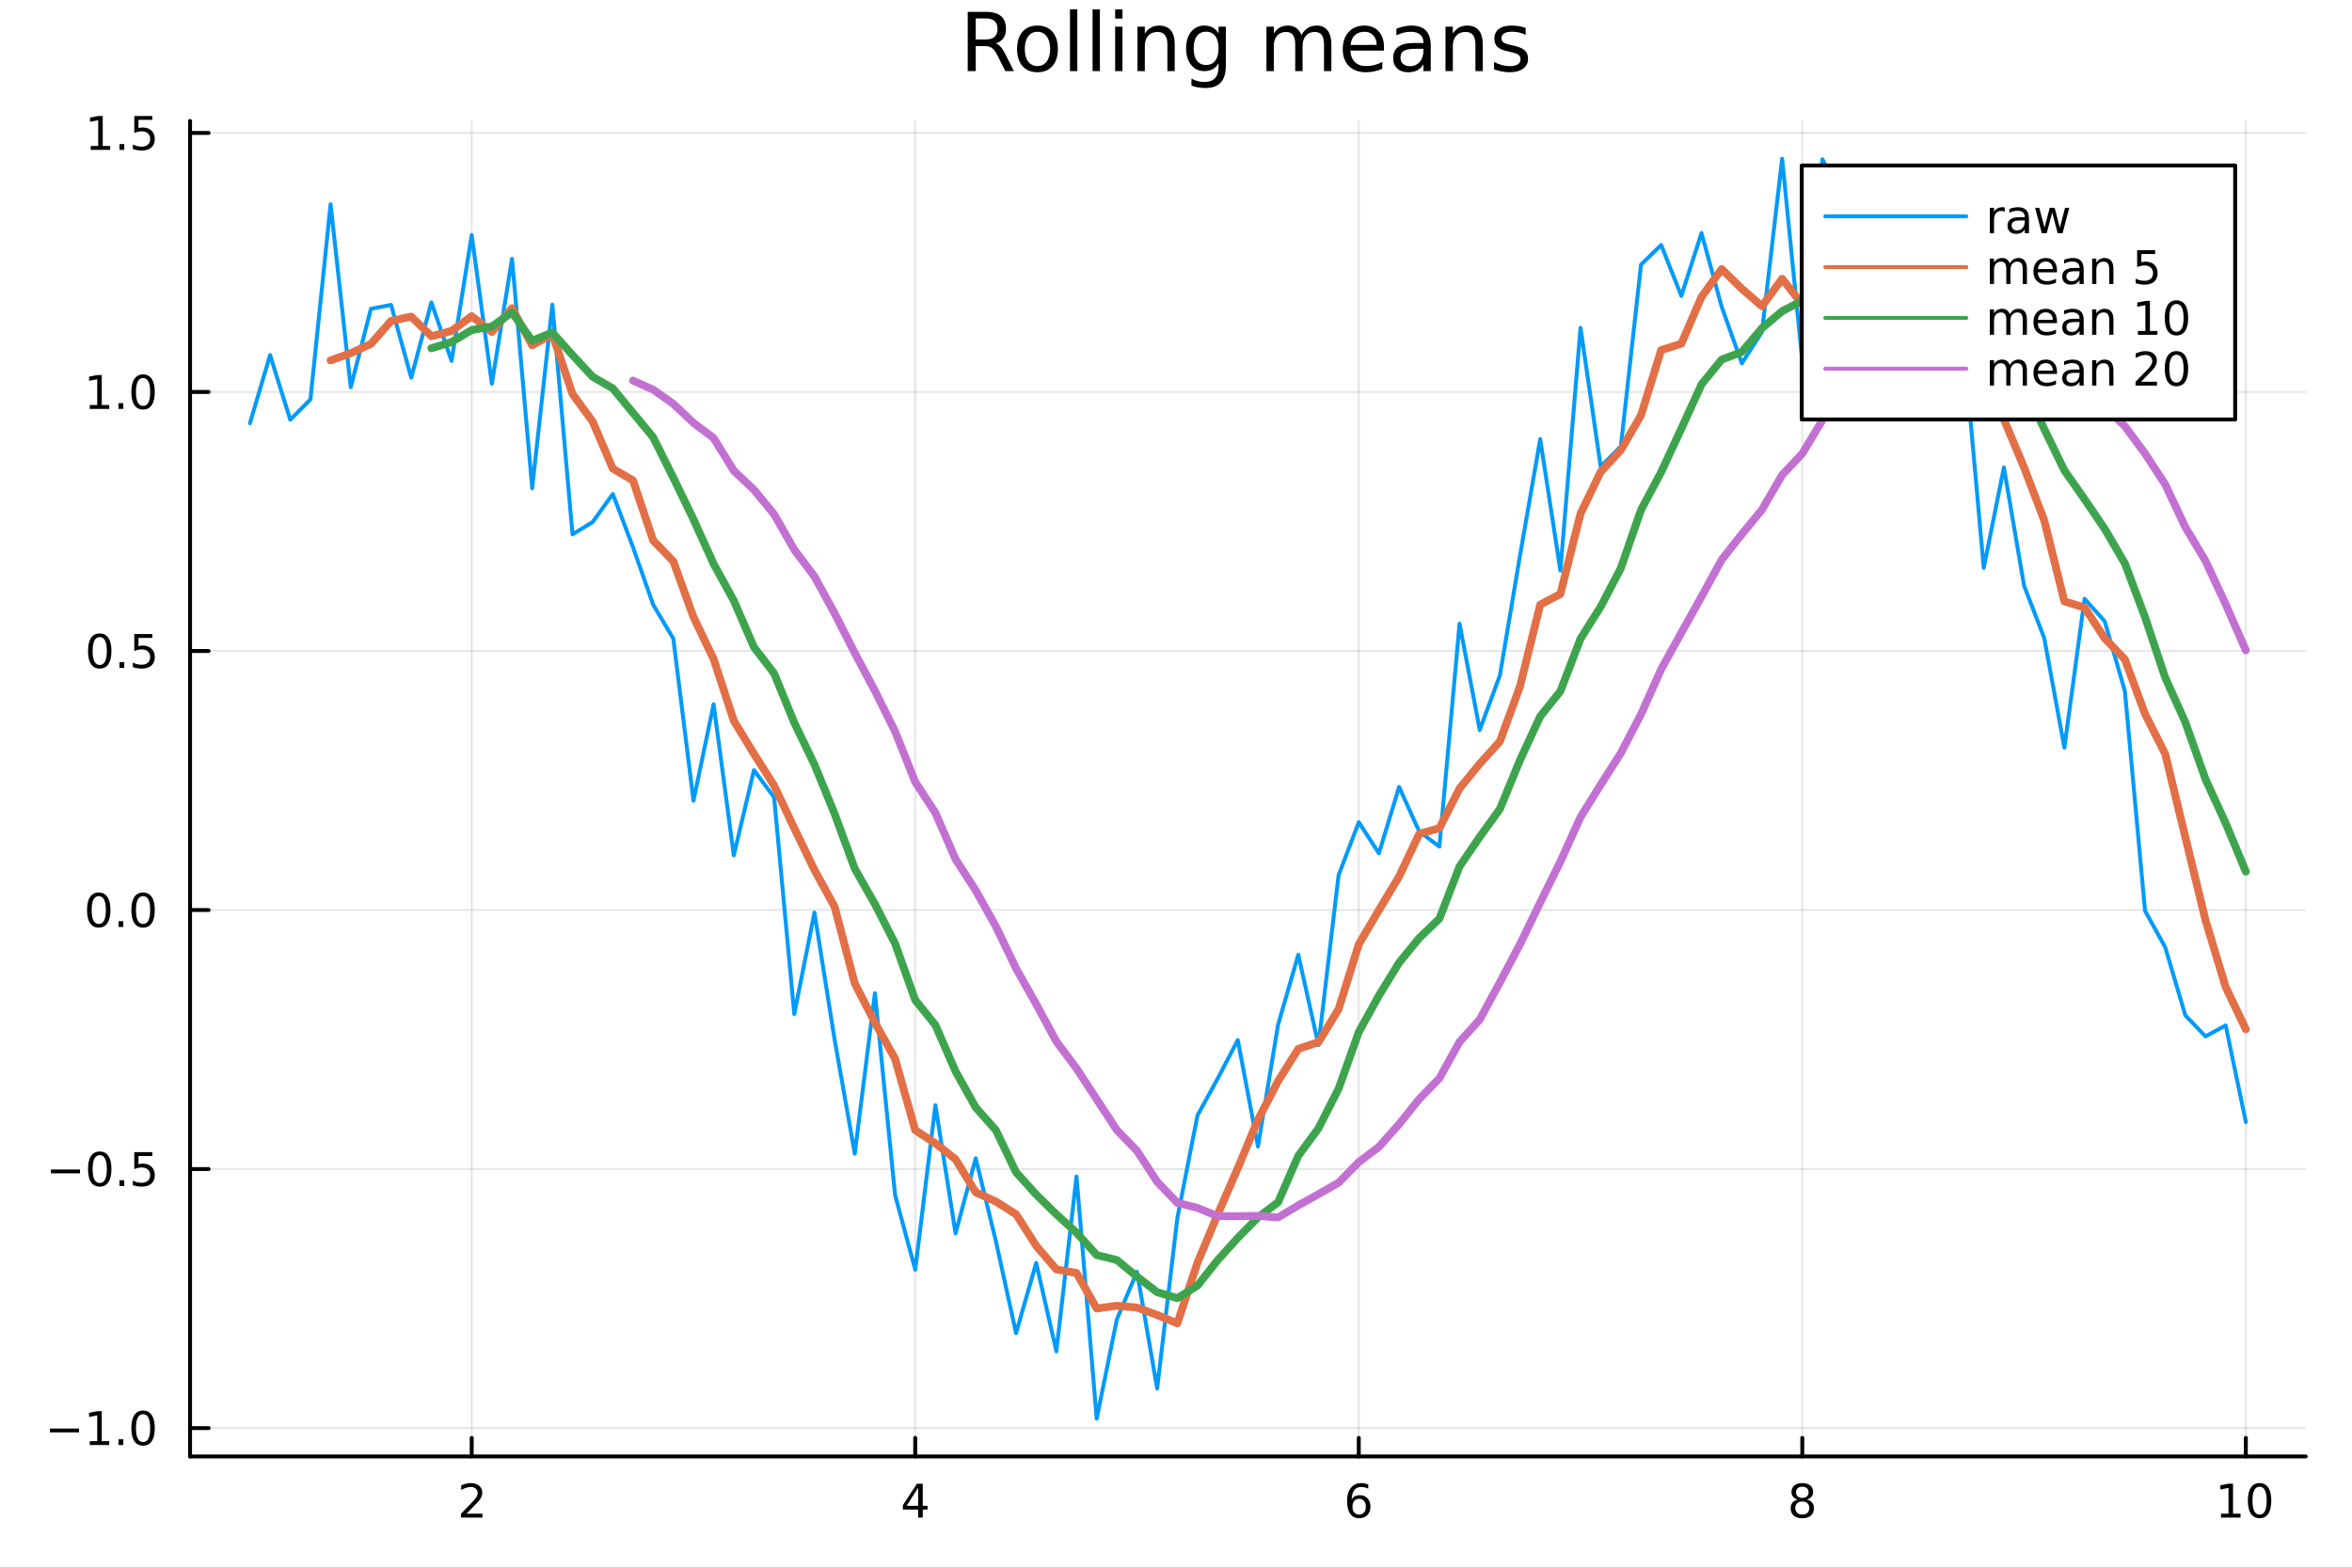 <?xml version="1.0" encoding="utf-8"?>
<svg xmlns="http://www.w3.org/2000/svg" xmlns:xlink="http://www.w3.org/1999/xlink" width="600" height="400" viewBox="0 0 2400 1600">
<rect x="0" y="0" width="2400" height="1600" fill="#333333" stroke="none"/>
<defs>
  <clipPath id="clip940">
    <rect x="0" y="0" width="2400" height="1600"/>
  </clipPath>
</defs>
<path clip-path="url(#clip940)" d="
M0 1600 L2400 1600 L2400 0 L0 0  Z
  " fill="#ffffff" fill-rule="evenodd" fill-opacity="1"/>
<defs>
  <clipPath id="clip941">
    <rect x="480" y="0" width="1681" height="1600"/>
  </clipPath>
</defs>
<path clip-path="url(#clip940)" d="
M193.936 1486.45 L2352.76 1486.45 L2352.76 123.472 L193.936 123.472  Z
  " fill="#ffffff" fill-rule="evenodd" fill-opacity="1"/>
<defs>
  <clipPath id="clip942">
    <rect x="193" y="123" width="2160" height="1364"/>
  </clipPath>
</defs>
<polyline clip-path="url(#clip942)" style="stroke:#000000; stroke-linecap:round; stroke-linejoin:round; stroke-width:2; stroke-opacity:0.1; fill:none" points="
  481.326,1486.45 481.326,123.472 
  "/>
<polyline clip-path="url(#clip942)" style="stroke:#000000; stroke-linecap:round; stroke-linejoin:round; stroke-width:2; stroke-opacity:0.1; fill:none" points="
  933.909,1486.45 933.909,123.472 
  "/>
<polyline clip-path="url(#clip942)" style="stroke:#000000; stroke-linecap:round; stroke-linejoin:round; stroke-width:2; stroke-opacity:0.1; fill:none" points="
  1386.49,1486.45 1386.49,123.472 
  "/>
<polyline clip-path="url(#clip942)" style="stroke:#000000; stroke-linecap:round; stroke-linejoin:round; stroke-width:2; stroke-opacity:0.1; fill:none" points="
  1839.07,1486.45 1839.07,123.472 
  "/>
<polyline clip-path="url(#clip942)" style="stroke:#000000; stroke-linecap:round; stroke-linejoin:round; stroke-width:2; stroke-opacity:0.1; fill:none" points="
  2291.66,1486.45 2291.66,123.472 
  "/>
<polyline clip-path="url(#clip940)" style="stroke:#000000; stroke-linecap:round; stroke-linejoin:round; stroke-width:4; stroke-opacity:1; fill:none" points="
  193.936,1486.45 2352.76,1486.45 
  "/>
<polyline clip-path="url(#clip940)" style="stroke:#000000; stroke-linecap:round; stroke-linejoin:round; stroke-width:4; stroke-opacity:1; fill:none" points="
  481.326,1486.45 481.326,1467.55 
  "/>
<polyline clip-path="url(#clip940)" style="stroke:#000000; stroke-linecap:round; stroke-linejoin:round; stroke-width:4; stroke-opacity:1; fill:none" points="
  933.909,1486.45 933.909,1467.55 
  "/>
<polyline clip-path="url(#clip940)" style="stroke:#000000; stroke-linecap:round; stroke-linejoin:round; stroke-width:4; stroke-opacity:1; fill:none" points="
  1386.49,1486.45 1386.49,1467.55 
  "/>
<polyline clip-path="url(#clip940)" style="stroke:#000000; stroke-linecap:round; stroke-linejoin:round; stroke-width:4; stroke-opacity:1; fill:none" points="
  1839.07,1486.45 1839.07,1467.55 
  "/>
<polyline clip-path="url(#clip940)" style="stroke:#000000; stroke-linecap:round; stroke-linejoin:round; stroke-width:4; stroke-opacity:1; fill:none" points="
  2291.66,1486.45 2291.66,1467.55 
  "/>
<path clip-path="url(#clip940)" d="M475.979 1544.91 L492.298 1544.91 L492.298 1548.85 L470.354 1548.85 L470.354 1544.91 Q473.016 1542.16 477.599 1537.53 Q482.206 1532.88 483.386 1531.53 Q485.632 1529.01 486.511 1527.27 Q487.414 1525.51 487.414 1523.82 Q487.414 1521.07 485.47 1519.33 Q483.548 1517.6 480.446 1517.6 Q478.247 1517.6 475.794 1518.36 Q473.363 1519.13 470.585 1520.68 L470.585 1515.95 Q473.409 1514.82 475.863 1514.24 Q478.317 1513.66 480.354 1513.66 Q485.724 1513.66 488.919 1516.35 Q492.113 1519.03 492.113 1523.52 Q492.113 1525.65 491.303 1527.57 Q490.516 1529.47 488.409 1532.07 Q487.831 1532.74 484.729 1535.95 Q481.627 1539.15 475.979 1544.91 Z" fill="#000000" fill-rule="evenodd" fill-opacity="1" /><path clip-path="url(#clip940)" d="M936.918 1518.36 L925.113 1536.81 L936.918 1536.81 L936.918 1518.36 M935.691 1514.29 L941.571 1514.29 L941.571 1536.81 L946.501 1536.81 L946.501 1540.7 L941.571 1540.7 L941.571 1548.85 L936.918 1548.85 L936.918 1540.7 L921.316 1540.7 L921.316 1536.19 L935.691 1514.29 Z" fill="#000000" fill-rule="evenodd" fill-opacity="1" /><path clip-path="url(#clip940)" d="M1386.9 1529.7 Q1383.75 1529.7 1381.9 1531.86 Q1380.07 1534.01 1380.07 1537.76 Q1380.07 1541.49 1381.9 1543.66 Q1383.75 1545.82 1386.9 1545.82 Q1390.04 1545.82 1391.87 1543.66 Q1393.73 1541.49 1393.73 1537.76 Q1393.73 1534.01 1391.87 1531.86 Q1390.04 1529.7 1386.9 1529.7 M1396.18 1515.05 L1396.18 1519.31 Q1394.42 1518.48 1392.61 1518.04 Q1390.83 1517.6 1389.07 1517.6 Q1384.44 1517.6 1381.99 1520.72 Q1379.56 1523.85 1379.21 1530.17 Q1380.58 1528.15 1382.64 1527.09 Q1384.7 1526 1387.17 1526 Q1392.38 1526 1395.39 1529.17 Q1398.42 1532.32 1398.42 1537.76 Q1398.42 1543.08 1395.28 1546.3 Q1392.13 1549.52 1386.9 1549.52 Q1380.9 1549.52 1377.73 1544.94 Q1374.56 1540.33 1374.56 1531.6 Q1374.56 1523.41 1378.45 1518.55 Q1382.34 1513.66 1388.89 1513.66 Q1390.65 1513.66 1392.43 1514.01 Q1394.23 1514.36 1396.18 1515.05 Z" fill="#000000" fill-rule="evenodd" fill-opacity="1" /><path clip-path="url(#clip940)" d="M1839.07 1532.44 Q1835.74 1532.44 1833.82 1534.22 Q1831.92 1536 1831.92 1539.13 Q1831.92 1542.25 1833.82 1544.03 Q1835.74 1545.82 1839.07 1545.82 Q1842.41 1545.82 1844.33 1544.03 Q1846.25 1542.23 1846.25 1539.13 Q1846.25 1536 1844.33 1534.22 Q1842.43 1532.44 1839.07 1532.44 M1834.4 1530.45 Q1831.39 1529.7 1829.7 1527.64 Q1828.03 1525.58 1828.03 1522.62 Q1828.03 1518.48 1830.97 1516.07 Q1833.94 1513.66 1839.07 1513.66 Q1844.24 1513.66 1847.18 1516.07 Q1850.12 1518.48 1850.12 1522.62 Q1850.12 1525.58 1848.43 1527.64 Q1846.76 1529.7 1843.77 1530.45 Q1847.15 1531.23 1849.03 1533.52 Q1850.93 1535.82 1850.93 1539.13 Q1850.93 1544.15 1847.85 1546.83 Q1844.79 1549.52 1839.07 1549.52 Q1833.36 1549.52 1830.28 1546.83 Q1827.22 1544.15 1827.22 1539.13 Q1827.22 1535.82 1829.12 1533.52 Q1831.02 1531.23 1834.4 1530.45 M1832.69 1523.06 Q1832.69 1525.75 1834.35 1527.25 Q1836.04 1528.76 1839.07 1528.76 Q1842.08 1528.76 1843.77 1527.25 Q1845.49 1525.75 1845.49 1523.06 Q1845.49 1520.38 1843.77 1518.87 Q1842.08 1517.37 1839.07 1517.37 Q1836.04 1517.37 1834.35 1518.87 Q1832.69 1520.38 1832.69 1523.06 Z" fill="#000000" fill-rule="evenodd" fill-opacity="1" /><path clip-path="url(#clip940)" d="M2266.34 1544.91 L2273.98 1544.91 L2273.98 1518.55 L2265.67 1520.21 L2265.67 1515.95 L2273.94 1514.29 L2278.61 1514.29 L2278.61 1544.91 L2286.25 1544.91 L2286.25 1548.85 L2266.34 1548.85 L2266.34 1544.91 Z" fill="#000000" fill-rule="evenodd" fill-opacity="1" /><path clip-path="url(#clip940)" d="M2305.7 1517.37 Q2302.09 1517.37 2300.26 1520.93 Q2298.45 1524.47 2298.45 1531.6 Q2298.45 1538.71 2300.26 1542.27 Q2302.09 1545.82 2305.7 1545.82 Q2309.33 1545.82 2311.14 1542.27 Q2312.96 1538.71 2312.96 1531.6 Q2312.96 1524.47 2311.14 1520.93 Q2309.33 1517.37 2305.7 1517.37 M2305.7 1513.66 Q2311.51 1513.66 2314.56 1518.27 Q2317.64 1522.85 2317.64 1531.6 Q2317.64 1540.33 2314.56 1544.94 Q2311.51 1549.52 2305.7 1549.52 Q2299.89 1549.52 2296.81 1544.94 Q2293.75 1540.33 2293.75 1531.6 Q2293.75 1522.85 2296.81 1518.27 Q2299.89 1513.66 2305.7 1513.66 Z" fill="#000000" fill-rule="evenodd" fill-opacity="1" /><polyline clip-path="url(#clip942)" style="stroke:#000000; stroke-linecap:round; stroke-linejoin:round; stroke-width:2; stroke-opacity:0.1; fill:none" points="
  193.936,1457.53 2352.76,1457.53 
  "/>
<polyline clip-path="url(#clip942)" style="stroke:#000000; stroke-linecap:round; stroke-linejoin:round; stroke-width:2; stroke-opacity:0.1; fill:none" points="
  193.936,1193.16 2352.76,1193.16 
  "/>
<polyline clip-path="url(#clip942)" style="stroke:#000000; stroke-linecap:round; stroke-linejoin:round; stroke-width:2; stroke-opacity:0.1; fill:none" points="
  193.936,928.785 2352.76,928.785 
  "/>
<polyline clip-path="url(#clip942)" style="stroke:#000000; stroke-linecap:round; stroke-linejoin:round; stroke-width:2; stroke-opacity:0.1; fill:none" points="
  193.936,664.412 2352.76,664.412 
  "/>
<polyline clip-path="url(#clip942)" style="stroke:#000000; stroke-linecap:round; stroke-linejoin:round; stroke-width:2; stroke-opacity:0.1; fill:none" points="
  193.936,400.039 2352.76,400.039 
  "/>
<polyline clip-path="url(#clip942)" style="stroke:#000000; stroke-linecap:round; stroke-linejoin:round; stroke-width:2; stroke-opacity:0.1; fill:none" points="
  193.936,135.667 2352.76,135.667 
  "/>
<polyline clip-path="url(#clip940)" style="stroke:#000000; stroke-linecap:round; stroke-linejoin:round; stroke-width:4; stroke-opacity:1; fill:none" points="
  193.936,1486.45 193.936,123.472 
  "/>
<polyline clip-path="url(#clip940)" style="stroke:#000000; stroke-linecap:round; stroke-linejoin:round; stroke-width:4; stroke-opacity:1; fill:none" points="
  193.936,1457.53 212.834,1457.53 
  "/>
<polyline clip-path="url(#clip940)" style="stroke:#000000; stroke-linecap:round; stroke-linejoin:round; stroke-width:4; stroke-opacity:1; fill:none" points="
  193.936,1193.16 212.834,1193.16 
  "/>
<polyline clip-path="url(#clip940)" style="stroke:#000000; stroke-linecap:round; stroke-linejoin:round; stroke-width:4; stroke-opacity:1; fill:none" points="
  193.936,928.785 212.834,928.785 
  "/>
<polyline clip-path="url(#clip940)" style="stroke:#000000; stroke-linecap:round; stroke-linejoin:round; stroke-width:4; stroke-opacity:1; fill:none" points="
  193.936,664.412 212.834,664.412 
  "/>
<polyline clip-path="url(#clip940)" style="stroke:#000000; stroke-linecap:round; stroke-linejoin:round; stroke-width:4; stroke-opacity:1; fill:none" points="
  193.936,400.039 212.834,400.039 
  "/>
<polyline clip-path="url(#clip940)" style="stroke:#000000; stroke-linecap:round; stroke-linejoin:round; stroke-width:4; stroke-opacity:1; fill:none" points="
  193.936,135.667 212.834,135.667 
  "/>
<path clip-path="url(#clip940)" d="M50.992 1457.98 L80.668 1457.98 L80.668 1461.92 L50.992 1461.92 L50.992 1457.98 Z" fill="#000000" fill-rule="evenodd" fill-opacity="1" /><path clip-path="url(#clip940)" d="M91.571 1470.87 L99.21 1470.87 L99.21 1444.51 L90.899 1446.18 L90.899 1441.92 L99.163 1440.25 L103.839 1440.25 L103.839 1470.87 L111.478 1470.87 L111.478 1474.81 L91.571 1474.81 L91.571 1470.87 Z" fill="#000000" fill-rule="evenodd" fill-opacity="1" /><path clip-path="url(#clip940)" d="M120.922 1468.93 L125.807 1468.93 L125.807 1474.81 L120.922 1474.81 L120.922 1468.93 Z" fill="#000000" fill-rule="evenodd" fill-opacity="1" /><path clip-path="url(#clip940)" d="M145.992 1443.33 Q142.381 1443.33 140.552 1446.89 Q138.746 1450.43 138.746 1457.56 Q138.746 1464.67 140.552 1468.24 Q142.381 1471.78 145.992 1471.78 Q149.626 1471.78 151.431 1468.24 Q153.26 1464.67 153.26 1457.56 Q153.26 1450.43 151.431 1446.89 Q149.626 1443.33 145.992 1443.33 M145.992 1439.62 Q151.802 1439.62 154.857 1444.23 Q157.936 1448.81 157.936 1457.56 Q157.936 1466.29 154.857 1470.9 Q151.802 1475.48 145.992 1475.48 Q140.181 1475.48 137.103 1470.9 Q134.047 1466.29 134.047 1457.56 Q134.047 1448.81 137.103 1444.23 Q140.181 1439.62 145.992 1439.62 Z" fill="#000000" fill-rule="evenodd" fill-opacity="1" /><path clip-path="url(#clip940)" d="M51.987 1193.61 L81.663 1193.61 L81.663 1197.54 L51.987 1197.54 L51.987 1193.61 Z" fill="#000000" fill-rule="evenodd" fill-opacity="1" /><path clip-path="url(#clip940)" d="M101.756 1178.96 Q98.145 1178.96 96.316 1182.52 Q94.51 1186.06 94.51 1193.19 Q94.51 1200.3 96.316 1203.86 Q98.145 1207.4 101.756 1207.4 Q105.39 1207.4 107.196 1203.86 Q109.024 1200.3 109.024 1193.19 Q109.024 1186.06 107.196 1182.52 Q105.39 1178.96 101.756 1178.96 M101.756 1175.25 Q107.566 1175.25 110.621 1179.86 Q113.7 1184.44 113.7 1193.19 Q113.7 1201.92 110.621 1206.53 Q107.566 1211.11 101.756 1211.11 Q95.946 1211.11 92.867 1206.53 Q89.811 1201.92 89.811 1193.19 Q89.811 1184.44 92.867 1179.86 Q95.946 1175.25 101.756 1175.25 Z" fill="#000000" fill-rule="evenodd" fill-opacity="1" /><path clip-path="url(#clip940)" d="M121.918 1204.56 L126.802 1204.56 L126.802 1210.44 L121.918 1210.44 L121.918 1204.56 Z" fill="#000000" fill-rule="evenodd" fill-opacity="1" /><path clip-path="url(#clip940)" d="M137.033 1175.88 L155.39 1175.88 L155.39 1179.81 L141.316 1179.81 L141.316 1188.28 Q142.334 1187.94 143.353 1187.78 Q144.371 1187.59 145.39 1187.59 Q151.177 1187.59 154.556 1190.76 Q157.936 1193.93 157.936 1199.35 Q157.936 1204.93 154.464 1208.03 Q150.992 1211.11 144.672 1211.11 Q142.496 1211.11 140.228 1210.74 Q137.982 1210.37 135.575 1209.63 L135.575 1204.93 Q137.658 1206.06 139.881 1206.62 Q142.103 1207.17 144.58 1207.17 Q148.584 1207.17 150.922 1205.07 Q153.26 1202.96 153.26 1199.35 Q153.26 1195.74 150.922 1193.63 Q148.584 1191.53 144.58 1191.53 Q142.705 1191.53 140.83 1191.94 Q138.978 1192.36 137.033 1193.24 L137.033 1175.88 Z" fill="#000000" fill-rule="evenodd" fill-opacity="1" /><path clip-path="url(#clip940)" d="M100.76 914.583 Q97.149 914.583 95.321 918.148 Q93.515 921.69 93.515 928.819 Q93.515 935.926 95.321 939.491 Q97.149 943.032 100.76 943.032 Q104.395 943.032 106.2 939.491 Q108.029 935.926 108.029 928.819 Q108.029 921.69 106.2 918.148 Q104.395 914.583 100.76 914.583 M100.76 910.88 Q106.571 910.88 109.626 915.486 Q112.705 920.069 112.705 928.819 Q112.705 937.546 109.626 942.153 Q106.571 946.736 100.76 946.736 Q94.95 946.736 91.871 942.153 Q88.816 937.546 88.816 928.819 Q88.816 920.069 91.871 915.486 Q94.95 910.88 100.76 910.88 Z" fill="#000000" fill-rule="evenodd" fill-opacity="1" /><path clip-path="url(#clip940)" d="M120.922 940.185 L125.807 940.185 L125.807 946.065 L120.922 946.065 L120.922 940.185 Z" fill="#000000" fill-rule="evenodd" fill-opacity="1" /><path clip-path="url(#clip940)" d="M145.992 914.583 Q142.381 914.583 140.552 918.148 Q138.746 921.69 138.746 928.819 Q138.746 935.926 140.552 939.491 Q142.381 943.032 145.992 943.032 Q149.626 943.032 151.431 939.491 Q153.26 935.926 153.26 928.819 Q153.26 921.69 151.431 918.148 Q149.626 914.583 145.992 914.583 M145.992 910.88 Q151.802 910.88 154.857 915.486 Q157.936 920.069 157.936 928.819 Q157.936 937.546 154.857 942.153 Q151.802 946.736 145.992 946.736 Q140.181 946.736 137.103 942.153 Q134.047 937.546 134.047 928.819 Q134.047 920.069 137.103 915.486 Q140.181 910.88 145.992 910.88 Z" fill="#000000" fill-rule="evenodd" fill-opacity="1" /><path clip-path="url(#clip940)" d="M101.756 650.211 Q98.145 650.211 96.316 653.775 Q94.51 657.317 94.51 664.447 Q94.51 671.553 96.316 675.118 Q98.145 678.66 101.756 678.66 Q105.39 678.66 107.196 675.118 Q109.024 671.553 109.024 664.447 Q109.024 657.317 107.196 653.775 Q105.39 650.211 101.756 650.211 M101.756 646.507 Q107.566 646.507 110.621 651.113 Q113.7 655.697 113.7 664.447 Q113.7 673.173 110.621 677.78 Q107.566 682.363 101.756 682.363 Q95.946 682.363 92.867 677.78 Q89.811 673.173 89.811 664.447 Q89.811 655.697 92.867 651.113 Q95.946 646.507 101.756 646.507 Z" fill="#000000" fill-rule="evenodd" fill-opacity="1" /><path clip-path="url(#clip940)" d="M121.918 675.812 L126.802 675.812 L126.802 681.692 L121.918 681.692 L121.918 675.812 Z" fill="#000000" fill-rule="evenodd" fill-opacity="1" /><path clip-path="url(#clip940)" d="M137.033 647.132 L155.39 647.132 L155.39 651.067 L141.316 651.067 L141.316 659.539 Q142.334 659.192 143.353 659.03 Q144.371 658.845 145.39 658.845 Q151.177 658.845 154.556 662.016 Q157.936 665.187 157.936 670.604 Q157.936 676.183 154.464 679.285 Q150.992 682.363 144.672 682.363 Q142.496 682.363 140.228 681.993 Q137.982 681.623 135.575 680.882 L135.575 676.183 Q137.658 677.317 139.881 677.873 Q142.103 678.428 144.58 678.428 Q148.584 678.428 150.922 676.322 Q153.26 674.215 153.26 670.604 Q153.26 666.993 150.922 664.887 Q148.584 662.78 144.58 662.78 Q142.705 662.78 140.83 663.197 Q138.978 663.613 137.033 664.493 L137.033 647.132 Z" fill="#000000" fill-rule="evenodd" fill-opacity="1" /><path clip-path="url(#clip940)" d="M91.571 413.384 L99.21 413.384 L99.21 387.019 L90.899 388.685 L90.899 384.426 L99.163 382.759 L103.839 382.759 L103.839 413.384 L111.478 413.384 L111.478 417.319 L91.571 417.319 L91.571 413.384 Z" fill="#000000" fill-rule="evenodd" fill-opacity="1" /><path clip-path="url(#clip940)" d="M120.922 411.44 L125.807 411.44 L125.807 417.319 L120.922 417.319 L120.922 411.44 Z" fill="#000000" fill-rule="evenodd" fill-opacity="1" /><path clip-path="url(#clip940)" d="M145.992 385.838 Q142.381 385.838 140.552 389.403 Q138.746 392.944 138.746 400.074 Q138.746 407.181 140.552 410.745 Q142.381 414.287 145.992 414.287 Q149.626 414.287 151.431 410.745 Q153.26 407.181 153.26 400.074 Q153.26 392.944 151.431 389.403 Q149.626 385.838 145.992 385.838 M145.992 382.134 Q151.802 382.134 154.857 386.741 Q157.936 391.324 157.936 400.074 Q157.936 408.801 154.857 413.407 Q151.802 417.991 145.992 417.991 Q140.181 417.991 137.103 413.407 Q134.047 408.801 134.047 400.074 Q134.047 391.324 137.103 386.741 Q140.181 382.134 145.992 382.134 Z" fill="#000000" fill-rule="evenodd" fill-opacity="1" /><path clip-path="url(#clip940)" d="M92.566 149.012 L100.205 149.012 L100.205 122.646 L91.895 124.313 L91.895 120.053 L100.159 118.387 L104.834 118.387 L104.834 149.012 L112.473 149.012 L112.473 152.947 L92.566 152.947 L92.566 149.012 Z" fill="#000000" fill-rule="evenodd" fill-opacity="1" /><path clip-path="url(#clip940)" d="M121.918 147.067 L126.802 147.067 L126.802 152.947 L121.918 152.947 L121.918 147.067 Z" fill="#000000" fill-rule="evenodd" fill-opacity="1" /><path clip-path="url(#clip940)" d="M137.033 118.387 L155.39 118.387 L155.39 122.322 L141.316 122.322 L141.316 130.794 Q142.334 130.447 143.353 130.285 Q144.371 130.1 145.39 130.1 Q151.177 130.1 154.556 133.271 Q157.936 136.442 157.936 141.859 Q157.936 147.437 154.464 150.539 Q150.992 153.618 144.672 153.618 Q142.496 153.618 140.228 153.248 Q137.982 152.877 135.575 152.137 L135.575 147.437 Q137.658 148.572 139.881 149.127 Q142.103 149.683 144.58 149.683 Q148.584 149.683 150.922 147.576 Q153.26 145.47 153.26 141.859 Q153.26 138.248 150.922 136.141 Q148.584 134.035 144.58 134.035 Q142.705 134.035 140.83 134.451 Q138.978 134.868 137.033 135.748 L137.033 118.387 Z" fill="#000000" fill-rule="evenodd" fill-opacity="1" /><path clip-path="url(#clip940)" d="M1016.15 44.22 Q1018.79 45.111 1021.26 48.028 Q1023.77 50.944 1026.28 56.048 L1034.59 72.576 L1025.8 72.576 L1018.06 57.061 Q1015.06 50.985 1012.22 49 Q1009.43 47.015 1004.57 47.015 L995.656 47.015 L995.656 72.576 L987.474 72.576 L987.474 12.096 L1005.95 12.096 Q1016.32 12.096 1021.42 16.43 Q1026.52 20.765 1026.52 29.515 Q1026.52 35.227 1023.85 38.994 Q1021.22 42.761 1016.15 44.22 M995.656 18.82 L995.656 40.29 L1005.95 40.29 Q1011.86 40.29 1014.86 37.576 Q1017.9 34.822 1017.9 29.515 Q1017.9 24.208 1014.86 21.535 Q1011.86 18.82 1005.95 18.82 L995.656 18.82 Z" fill="#000000" fill-rule="evenodd" fill-opacity="1" /><path clip-path="url(#clip940)" d="M1058.65 32.431 Q1052.65 32.431 1049.17 37.131 Q1045.69 41.789 1045.69 49.931 Q1045.69 58.074 1049.13 62.773 Q1052.61 67.431 1058.65 67.431 Q1064.6 67.431 1068.09 62.732 Q1071.57 58.033 1071.57 49.931 Q1071.57 41.87 1068.09 37.171 Q1064.6 32.431 1058.65 32.431 M1058.65 26.112 Q1068.37 26.112 1073.92 32.431 Q1079.47 38.751 1079.47 49.931 Q1079.47 61.071 1073.92 67.431 Q1068.37 73.751 1058.65 73.751 Q1048.89 73.751 1043.34 67.431 Q1037.83 61.071 1037.83 49.931 Q1037.83 38.751 1043.34 32.431 Q1048.89 26.112 1058.65 26.112 Z" fill="#000000" fill-rule="evenodd" fill-opacity="1" /><path clip-path="url(#clip940)" d="M1091.82 9.544 L1099.28 9.544 L1099.28 72.576 L1091.82 72.576 L1091.82 9.544 Z" fill="#000000" fill-rule="evenodd" fill-opacity="1" /><path clip-path="url(#clip940)" d="M1114.87 9.544 L1122.33 9.544 L1122.33 72.576 L1114.87 72.576 L1114.87 9.544 Z" fill="#000000" fill-rule="evenodd" fill-opacity="1" /><path clip-path="url(#clip940)" d="M1137.92 27.206 L1145.38 27.206 L1145.38 72.576 L1137.92 72.576 L1137.92 27.206 M1137.92 9.544 L1145.38 9.544 L1145.38 18.983 L1137.92 18.983 L1137.92 9.544 Z" fill="#000000" fill-rule="evenodd" fill-opacity="1" /><path clip-path="url(#clip940)" d="M1198.69 45.192 L1198.69 72.576 L1191.23 72.576 L1191.23 45.435 Q1191.23 38.994 1188.72 35.794 Q1186.21 32.594 1181.19 32.594 Q1175.15 32.594 1171.67 36.442 Q1168.18 40.29 1168.18 46.934 L1168.18 72.576 L1160.69 72.576 L1160.69 27.206 L1168.18 27.206 L1168.18 34.254 Q1170.86 30.163 1174.46 28.138 Q1178.11 26.112 1182.85 26.112 Q1190.67 26.112 1194.68 30.973 Q1198.69 35.794 1198.69 45.192 Z" fill="#000000" fill-rule="evenodd" fill-opacity="1" /><path clip-path="url(#clip940)" d="M1243.41 49.364 Q1243.41 41.263 1240.05 36.806 Q1236.73 32.35 1230.69 32.35 Q1224.69 32.35 1221.33 36.806 Q1218.01 41.263 1218.01 49.364 Q1218.01 57.426 1221.33 61.882 Q1224.69 66.338 1230.69 66.338 Q1236.73 66.338 1240.05 61.882 Q1243.41 57.426 1243.41 49.364 M1250.86 66.945 Q1250.86 78.531 1245.72 84.162 Q1240.57 89.833 1229.96 89.833 Q1226.03 89.833 1222.55 89.225 Q1219.06 88.658 1215.78 87.443 L1215.78 80.192 Q1219.06 81.974 1222.26 82.825 Q1225.46 83.675 1228.79 83.675 Q1236.12 83.675 1239.76 79.827 Q1243.41 76.019 1243.41 68.282 L1243.41 64.596 Q1241.1 68.606 1237.5 70.591 Q1233.89 72.576 1228.87 72.576 Q1220.52 72.576 1215.42 66.216 Q1210.31 59.856 1210.31 49.364 Q1210.31 38.832 1215.42 32.472 Q1220.52 26.112 1228.87 26.112 Q1233.89 26.112 1237.5 28.097 Q1241.1 30.082 1243.41 34.092 L1243.41 27.206 L1250.86 27.206 L1250.86 66.945 Z" fill="#000000" fill-rule="evenodd" fill-opacity="1" /><path clip-path="url(#clip940)" d="M1327.91 35.915 Q1330.71 30.892 1334.6 28.502 Q1338.48 26.112 1343.75 26.112 Q1350.84 26.112 1354.69 31.095 Q1358.54 36.037 1358.54 45.192 L1358.54 72.576 L1351.04 72.576 L1351.04 45.435 Q1351.04 38.913 1348.73 35.753 Q1346.42 32.594 1341.68 32.594 Q1335.89 32.594 1332.53 36.442 Q1329.17 40.29 1329.17 46.934 L1329.17 72.576 L1321.67 72.576 L1321.67 45.435 Q1321.67 38.873 1319.36 35.753 Q1317.06 32.594 1312.23 32.594 Q1306.52 32.594 1303.16 36.482 Q1299.8 40.331 1299.8 46.934 L1299.8 72.576 L1292.3 72.576 L1292.3 27.206 L1299.8 27.206 L1299.8 34.254 Q1302.35 30.082 1305.92 28.097 Q1309.48 26.112 1314.38 26.112 Q1319.32 26.112 1322.77 28.624 Q1326.25 31.135 1327.91 35.915 Z" fill="#000000" fill-rule="evenodd" fill-opacity="1" /><path clip-path="url(#clip940)" d="M1412.21 48.028 L1412.21 51.673 L1377.94 51.673 Q1378.43 59.37 1382.56 63.421 Q1386.73 67.431 1394.14 67.431 Q1398.44 67.431 1402.45 66.378 Q1406.5 65.325 1410.47 63.218 L1410.47 70.267 Q1406.46 71.968 1402.25 72.86 Q1398.03 73.751 1393.7 73.751 Q1382.84 73.751 1376.48 67.431 Q1370.16 61.112 1370.16 50.337 Q1370.16 39.197 1376.16 32.675 Q1382.19 26.112 1392.4 26.112 Q1401.56 26.112 1406.86 32.026 Q1412.21 37.9 1412.21 48.028 M1404.76 45.84 Q1404.68 39.723 1401.31 36.077 Q1397.99 32.431 1392.48 32.431 Q1386.24 32.431 1382.48 35.956 Q1378.75 39.48 1378.18 45.88 L1404.76 45.84 Z" fill="#000000" fill-rule="evenodd" fill-opacity="1" /><path clip-path="url(#clip940)" d="M1445.06 49.769 Q1436.03 49.769 1432.55 51.835 Q1429.06 53.901 1429.06 58.884 Q1429.06 62.854 1431.66 65.203 Q1434.29 67.512 1438.78 67.512 Q1444.98 67.512 1448.71 63.137 Q1452.48 58.722 1452.48 51.43 L1452.48 49.769 L1445.06 49.769 M1459.93 46.691 L1459.93 72.576 L1452.48 72.576 L1452.48 65.689 Q1449.92 69.821 1446.12 71.806 Q1442.31 73.751 1436.8 73.751 Q1429.83 73.751 1425.7 69.862 Q1421.61 65.933 1421.61 59.37 Q1421.61 51.714 1426.71 47.825 Q1431.86 43.936 1442.03 43.936 L1452.48 43.936 L1452.48 43.207 Q1452.48 38.062 1449.07 35.267 Q1445.71 32.431 1439.6 32.431 Q1435.71 32.431 1432.02 33.363 Q1428.33 34.295 1424.93 36.158 L1424.93 29.272 Q1429.02 27.692 1432.87 26.922 Q1436.72 26.112 1440.36 26.112 Q1450.21 26.112 1455.07 31.216 Q1459.93 36.32 1459.93 46.691 Z" fill="#000000" fill-rule="evenodd" fill-opacity="1" /><path clip-path="url(#clip940)" d="M1513 45.192 L1513 72.576 L1505.54 72.576 L1505.54 45.435 Q1505.54 38.994 1503.03 35.794 Q1500.52 32.594 1495.5 32.594 Q1489.46 32.594 1485.98 36.442 Q1482.49 40.29 1482.49 46.934 L1482.49 72.576 L1475 72.576 L1475 27.206 L1482.49 27.206 L1482.49 34.254 Q1485.17 30.163 1488.77 28.138 Q1492.42 26.112 1497.16 26.112 Q1504.98 26.112 1508.99 30.973 Q1513 35.794 1513 45.192 Z" fill="#000000" fill-rule="evenodd" fill-opacity="1" /><path clip-path="url(#clip940)" d="M1556.79 28.543 L1556.79 35.591 Q1553.63 33.971 1550.23 33.161 Q1546.82 32.35 1543.18 32.35 Q1537.63 32.35 1534.83 34.052 Q1532.08 35.753 1532.08 39.156 Q1532.08 41.749 1534.06 43.248 Q1536.05 44.706 1542.04 46.043 L1544.59 46.61 Q1552.53 48.311 1555.86 51.43 Q1559.22 54.509 1559.22 60.059 Q1559.22 66.378 1554.2 70.064 Q1549.21 73.751 1540.46 73.751 Q1536.82 73.751 1532.85 73.022 Q1528.92 72.333 1524.54 70.915 L1524.54 63.218 Q1528.67 65.365 1532.68 66.459 Q1536.7 67.512 1540.62 67.512 Q1545.89 67.512 1548.73 65.73 Q1551.56 63.907 1551.56 60.626 Q1551.56 57.588 1549.5 55.967 Q1547.47 54.347 1540.54 52.848 L1537.95 52.24 Q1531.02 50.782 1527.95 47.785 Q1524.87 44.746 1524.87 39.48 Q1524.87 33.08 1529.4 29.596 Q1533.94 26.112 1542.29 26.112 Q1546.42 26.112 1550.06 26.72 Q1553.71 27.327 1556.79 28.543 Z" fill="#000000" fill-rule="evenodd" fill-opacity="1" /><polyline clip-path="url(#clip942)" style="stroke:#009af9; stroke-linecap:round; stroke-linejoin:round; stroke-width:4; stroke-opacity:1; fill:none" points="
  255.035,431.902 275.607,362.423 296.179,428.385 316.751,407.683 337.322,208.532 357.894,395.265 378.466,315.159 399.038,311.187 419.61,385.448 440.182,308.619 
  460.754,368.339 481.326,239.841 501.898,391.619 522.47,264.191 543.042,498.326 563.614,310.885 584.186,545.383 604.758,532.749 625.33,504.185 645.902,558.425 
  666.474,617.144 687.046,651.768 707.617,817.201 728.189,718.767 748.761,873.014 769.333,786.004 789.905,813.784 810.477,1035.01 831.049,931.38 851.621,1060.92 
  872.193,1177.43 892.765,1013.64 913.337,1219.63 933.909,1295.91 954.481,1127.99 975.053,1258.76 995.625,1182.14 1016.2,1266.78 1036.77,1360.63 1057.34,1288.94 
  1077.91,1379.19 1098.48,1200.79 1119.06,1447.87 1139.63,1346.6 1160.2,1298.03 1180.77,1417.16 1201.34,1243.43 1221.92,1138.34 1242.49,1100.9 1263.06,1061.49 
  1283.63,1170.14 1304.2,1045.63 1324.78,974.408 1345.35,1066.62 1365.92,893.217 1386.49,839.153 1407.06,870.884 1427.64,803.163 1448.21,848.703 1468.78,864.062 
  1489.35,636.532 1509.92,745.068 1530.5,689.271 1551.07,566.63 1571.64,448.216 1592.21,582.314 1612.78,334.536 1633.35,476.333 1653.93,455.496 1674.5,270.129 
  1695.07,250.016 1715.64,301.994 1736.21,237.838 1756.79,313.022 1777.36,370.806 1797.93,338.723 1818.5,162.047 1839.07,368.551 1859.65,162.624 1880.22,203.999 
  1900.79,341.113 1921.36,317.329 1941.93,331.191 1962.51,352.592 1983.08,381.09 2003.65,349.754 2024.22,579.622 2044.79,477.088 2065.37,597.793 2085.94,651.196 
  2106.51,763.137 2127.08,611.124 2147.65,634.087 2168.23,705.287 2188.8,929.553 2209.37,966.739 2229.94,1036.31 2250.51,1057.77 2271.09,1046.53 2291.66,1145.13 
  
  "/>
<polyline clip-path="url(#clip942)" style="stroke:#e26f46; stroke-linecap:round; stroke-linejoin:round; stroke-width:8; stroke-opacity:1; fill:none" points="
  337.322,367.785 357.894,360.458 378.466,351.005 399.038,327.565 419.61,323.118 440.182,343.136 460.754,337.75 481.326,322.687 501.898,338.773 522.47,314.522 
  543.042,352.463 563.614,340.972 584.186,402.081 604.758,430.307 625.33,478.306 645.902,490.326 666.474,551.578 687.046,572.855 707.617,629.745 728.189,672.661 
  748.761,735.579 769.333,769.351 789.905,801.754 810.477,845.316 831.049,887.838 851.621,925.419 872.193,1003.7 892.765,1043.68 913.337,1080.6 933.909,1153.51 
  954.481,1166.92 975.053,1183.19 995.625,1216.89 1016.2,1226.32 1036.77,1239.26 1057.34,1271.45 1077.91,1295.54 1098.48,1299.27 1119.06,1335.48 1139.63,1332.68 
  1160.2,1334.5 1180.77,1342.09 1201.34,1350.62 1221.92,1288.71 1242.49,1239.57 1263.06,1192.26 1283.63,1142.86 1304.2,1103.3 1324.78,1070.51 1345.35,1063.66 
  1365.92,1030 1386.49,963.806 1407.06,928.857 1427.64,894.608 1448.21,851.024 1468.78,845.193 1489.35,804.669 1509.92,779.506 1530.5,756.727 1551.07,700.313 
  1571.64,617.143 1592.21,606.3 1612.78,524.193 1633.35,481.606 1653.93,459.379 1674.5,423.762 1695.07,357.302 1715.64,350.793 1736.21,303.094 1756.79,274.599 
  1777.36,294.735 1797.93,312.476 1818.5,284.487 1839.07,310.63 1859.65,280.55 1880.22,247.189 1900.79,247.667 1921.36,278.723 1941.93,271.251 1962.51,309.245 
  1983.08,344.663 2003.65,346.391 2024.22,398.85 2044.79,428.029 2065.37,477.069 2085.94,531.091 2106.51,613.767 2127.08,620.068 2147.65,651.467 2168.23,672.966 
  2188.8,728.637 2209.37,769.358 2229.94,854.395 2250.51,939.131 2271.09,1007.38 2291.66,1050.49 
  "/>
<polyline clip-path="url(#clip942)" style="stroke:#3da44d; stroke-linecap:round; stroke-linejoin:round; stroke-width:8; stroke-opacity:1; fill:none" points="
  440.182,355.46 460.754,349.104 481.326,336.846 501.898,333.169 522.47,318.82 543.042,347.799 563.614,339.361 584.186,362.384 604.758,384.54 625.33,396.414 
  645.902,421.394 666.474,446.275 687.046,487.468 707.617,530.026 728.189,575.483 748.761,612.952 769.333,660.464 789.905,687.304 810.477,737.53 831.049,780.25 
  851.621,830.499 872.193,886.528 892.765,922.715 913.337,962.958 933.909,1020.67 954.481,1046.17 975.053,1093.45 995.625,1130.28 1016.2,1153.46 1036.77,1196.38 
  1057.34,1219.19 1077.91,1239.36 1098.48,1258.08 1119.06,1280.9 1139.63,1285.97 1160.2,1302.97 1180.77,1318.81 1201.34,1324.94 1221.92,1312.1 1242.49,1286.13 
  1263.06,1263.38 1283.63,1242.48 1304.2,1226.96 1324.78,1179.61 1345.35,1151.62 1365.92,1111.13 1386.49,1053.33 1407.06,1016.08 1427.64,982.561 1448.21,957.341 
  1468.78,937.598 1489.35,884.238 1509.92,854.181 1530.5,825.668 1551.07,775.668 1571.64,731.168 1592.21,705.484 1612.78,651.849 1633.35,619.167 1653.93,579.846 
  1674.5,520.453 1695.07,481.801 1715.64,437.493 1736.21,392.35 1756.79,366.989 1777.36,359.248 1797.93,334.889 1818.5,317.64 1839.07,306.862 1859.65,277.575 
  1880.22,270.962 1900.79,280.071 1921.36,281.605 1941.93,290.94 1962.51,294.897 1983.08,295.926 2003.65,297.029 2024.22,338.787 2044.79,349.64 2065.37,393.157 
  2085.94,437.877 2106.51,480.079 2127.08,509.459 2147.65,539.748 2168.23,575.018 2188.8,629.864 2209.37,691.563 2229.94,737.231 2250.51,795.299 2271.09,840.173 
  2291.66,889.566 
  "/>
<polyline clip-path="url(#clip942)" style="stroke:#c271d2; stroke-linecap:round; stroke-linejoin:round; stroke-width:8; stroke-opacity:1; fill:none" points="
  645.902,388.427 666.474,397.689 687.046,412.157 707.617,431.598 728.189,447.152 748.761,480.376 769.333,499.913 789.905,524.844 810.477,561.035 831.049,588.332 
  851.621,625.947 872.193,666.401 892.765,705.091 913.337,746.492 933.909,798.078 954.481,829.561 975.053,876.955 995.625,908.793 1016.2,945.494 1036.77,988.316 
  1057.34,1024.84 1077.91,1062.94 1098.48,1090.4 1119.06,1121.93 1139.63,1153.32 1160.2,1174.57 1180.77,1206.13 1201.34,1227.61 1221.92,1232.78 1242.49,1241.25 
  1263.06,1241.28 1283.63,1240.92 1304.2,1242.52 1324.78,1230.26 1345.35,1218.79 1365.92,1207.05 1386.49,1186.07 1407.06,1170.51 1427.64,1147.33 1448.21,1121.73 
  1468.78,1100.49 1489.35,1063.36 1509.92,1040.57 1530.5,1002.64 1551.07,963.642 1571.64,921.151 1592.21,879.409 1612.78,833.964 1633.35,800.864 1653.93,768.594 
  1674.5,729.025 1695.07,683.019 1715.64,645.837 1736.21,609.009 1756.79,571.329 1777.36,545.208 1797.93,520.187 1818.5,484.745 1839.07,463.014 1859.65,428.71 
  1880.22,395.707 1900.79,380.936 1921.36,359.549 1941.93,341.645 1962.51,330.943 1983.08,327.587 2003.65,315.959 2024.22,328.213 2044.79,328.251 2065.37,335.366 
  2085.94,354.419 2106.51,380.075 2127.08,395.532 2147.65,415.344 2168.23,434.958 2188.8,462.895 2209.37,494.296 2229.94,538.009 2250.51,572.47 2271.09,616.665 
  2291.66,663.721 
  "/>
<path clip-path="url(#clip940)" d="
M1838.54 428.105 L2280.8 428.105 L2280.8 168.905 L1838.54 168.905  Z
  " fill="#ffffff" fill-rule="evenodd" fill-opacity="1"/>
<polyline clip-path="url(#clip940)" style="stroke:#000000; stroke-linecap:round; stroke-linejoin:round; stroke-width:4; stroke-opacity:1; fill:none" points="
  1838.54,428.105 2280.8,428.105 2280.8,168.905 1838.54,168.905 1838.54,428.105 
  "/>
<polyline clip-path="url(#clip940)" style="stroke:#009af9; stroke-linecap:round; stroke-linejoin:round; stroke-width:4; stroke-opacity:1; fill:none" points="
  1862.53,220.745 2006.45,220.745 
  "/>
<path clip-path="url(#clip940)" d="M2045.62 216.08 Q2044.91 215.664 2044.05 215.478 Q2043.22 215.27 2042.2 215.27 Q2038.59 215.27 2036.64 217.631 Q2034.72 219.969 2034.72 224.367 L2034.72 238.025 L2030.44 238.025 L2030.44 212.099 L2034.72 212.099 L2034.72 216.127 Q2036.06 213.766 2038.22 212.631 Q2040.37 211.474 2043.45 211.474 Q2043.89 211.474 2044.42 211.543 Q2044.95 211.59 2045.6 211.705 L2045.62 216.08 Z" fill="#000000" fill-rule="evenodd" fill-opacity="1" /><path clip-path="url(#clip940)" d="M2061.87 224.992 Q2056.71 224.992 2054.72 226.173 Q2052.73 227.353 2052.73 230.201 Q2052.73 232.469 2054.21 233.812 Q2055.72 235.131 2058.29 235.131 Q2061.83 235.131 2063.96 232.631 Q2066.11 230.108 2066.11 225.941 L2066.11 224.992 L2061.87 224.992 M2070.37 223.233 L2070.37 238.025 L2066.11 238.025 L2066.11 234.089 Q2064.65 236.451 2062.48 237.585 Q2060.3 238.696 2057.15 238.696 Q2053.17 238.696 2050.81 236.474 Q2048.47 234.228 2048.47 230.478 Q2048.47 226.103 2051.39 223.881 Q2054.33 221.659 2060.14 221.659 L2066.11 221.659 L2066.11 221.242 Q2066.11 218.303 2064.16 216.705 Q2062.24 215.085 2058.75 215.085 Q2056.53 215.085 2054.42 215.617 Q2052.31 216.15 2050.37 217.215 L2050.37 213.279 Q2052.71 212.377 2054.91 211.937 Q2057.1 211.474 2059.19 211.474 Q2064.81 211.474 2067.59 214.391 Q2070.37 217.307 2070.37 223.233 Z" fill="#000000" fill-rule="evenodd" fill-opacity="1" /><path clip-path="url(#clip940)" d="M2076.66 212.099 L2080.92 212.099 L2086.25 232.33 L2091.55 212.099 L2096.57 212.099 L2101.9 232.33 L2107.2 212.099 L2111.46 212.099 L2104.67 238.025 L2099.65 238.025 L2094.07 216.775 L2088.47 238.025 L2083.45 238.025 L2076.66 212.099 Z" fill="#000000" fill-rule="evenodd" fill-opacity="1" /><polyline clip-path="url(#clip940)" style="stroke:#e26f46; stroke-linecap:round; stroke-linejoin:round; stroke-width:4; stroke-opacity:1; fill:none" points="
  1862.53,272.585 2006.45,272.585 
  "/>
<path clip-path="url(#clip940)" d="M2050.79 268.916 Q2052.38 266.045 2054.6 264.68 Q2056.83 263.314 2059.84 263.314 Q2063.89 263.314 2066.09 266.161 Q2068.29 268.985 2068.29 274.217 L2068.29 289.865 L2064 289.865 L2064 274.355 Q2064 270.629 2062.68 268.823 Q2061.36 267.018 2058.66 267.018 Q2055.35 267.018 2053.42 269.217 Q2051.5 271.416 2051.5 275.212 L2051.5 289.865 L2047.22 289.865 L2047.22 274.355 Q2047.22 270.605 2045.9 268.823 Q2044.58 267.018 2041.83 267.018 Q2038.56 267.018 2036.64 269.24 Q2034.72 271.439 2034.72 275.212 L2034.72 289.865 L2030.44 289.865 L2030.44 263.939 L2034.72 263.939 L2034.72 267.967 Q2036.18 265.582 2038.22 264.448 Q2040.25 263.314 2043.05 263.314 Q2045.88 263.314 2047.85 264.749 Q2049.84 266.184 2050.79 268.916 Z" fill="#000000" fill-rule="evenodd" fill-opacity="1" /><path clip-path="url(#clip940)" d="M2098.96 275.837 L2098.96 277.92 L2079.37 277.92 Q2079.65 282.318 2082.01 284.633 Q2084.4 286.925 2088.63 286.925 Q2091.09 286.925 2093.38 286.323 Q2095.69 285.721 2097.96 284.517 L2097.96 288.545 Q2095.67 289.517 2093.26 290.027 Q2090.85 290.536 2088.38 290.536 Q2082.17 290.536 2078.54 286.925 Q2074.93 283.314 2074.93 277.156 Q2074.93 270.791 2078.35 267.064 Q2081.8 263.314 2087.64 263.314 Q2092.87 263.314 2095.9 266.693 Q2098.96 270.05 2098.96 275.837 M2094.7 274.587 Q2094.65 271.092 2092.73 269.008 Q2090.83 266.925 2087.68 266.925 Q2084.12 266.925 2081.97 268.939 Q2079.84 270.953 2079.51 274.61 L2094.7 274.587 Z" fill="#000000" fill-rule="evenodd" fill-opacity="1" /><path clip-path="url(#clip940)" d="M2117.73 276.832 Q2112.57 276.832 2110.58 278.013 Q2108.59 279.193 2108.59 282.041 Q2108.59 284.309 2110.07 285.652 Q2111.57 286.971 2114.14 286.971 Q2117.68 286.971 2119.81 284.471 Q2121.97 281.948 2121.97 277.781 L2121.97 276.832 L2117.73 276.832 M2126.22 275.073 L2126.22 289.865 L2121.97 289.865 L2121.97 285.929 Q2120.51 288.291 2118.33 289.425 Q2116.16 290.536 2113.01 290.536 Q2109.03 290.536 2106.66 288.314 Q2104.33 286.068 2104.33 282.318 Q2104.33 277.943 2107.24 275.721 Q2110.18 273.499 2115.99 273.499 L2121.97 273.499 L2121.97 273.082 Q2121.97 270.143 2120.02 268.545 Q2118.1 266.925 2114.6 266.925 Q2112.38 266.925 2110.28 267.457 Q2108.17 267.99 2106.22 269.055 L2106.22 265.119 Q2108.56 264.217 2110.76 263.777 Q2112.96 263.314 2115.04 263.314 Q2120.67 263.314 2123.45 266.231 Q2126.22 269.147 2126.22 275.073 Z" fill="#000000" fill-rule="evenodd" fill-opacity="1" /><path clip-path="url(#clip940)" d="M2156.55 274.217 L2156.55 289.865 L2152.29 289.865 L2152.29 274.355 Q2152.29 270.675 2150.85 268.846 Q2149.42 267.018 2146.55 267.018 Q2143.1 267.018 2141.11 269.217 Q2139.12 271.416 2139.12 275.212 L2139.12 289.865 L2134.84 289.865 L2134.84 263.939 L2139.12 263.939 L2139.12 267.967 Q2140.65 265.629 2142.71 264.471 Q2144.79 263.314 2147.5 263.314 Q2151.97 263.314 2154.26 266.092 Q2156.55 268.846 2156.55 274.217 Z" fill="#000000" fill-rule="evenodd" fill-opacity="1" /><path clip-path="url(#clip940)" d="M2180.76 255.305 L2199.12 255.305 L2199.12 259.24 L2185.04 259.24 L2185.04 267.712 Q2186.06 267.365 2187.08 267.203 Q2188.1 267.018 2189.12 267.018 Q2194.91 267.018 2198.28 270.189 Q2201.66 273.36 2201.66 278.777 Q2201.66 284.355 2198.19 287.457 Q2194.72 290.536 2188.4 290.536 Q2186.22 290.536 2183.96 290.166 Q2181.71 289.795 2179.3 289.054 L2179.3 284.355 Q2181.39 285.49 2183.61 286.045 Q2185.83 286.601 2188.31 286.601 Q2192.31 286.601 2194.65 284.494 Q2196.99 282.388 2196.99 278.777 Q2196.99 275.166 2194.65 273.059 Q2192.31 270.953 2188.31 270.953 Q2186.43 270.953 2184.56 271.369 Q2182.71 271.786 2180.76 272.666 L2180.76 255.305 Z" fill="#000000" fill-rule="evenodd" fill-opacity="1" /><polyline clip-path="url(#clip940)" style="stroke:#3da44d; stroke-linecap:round; stroke-linejoin:round; stroke-width:4; stroke-opacity:1; fill:none" points="
  1862.53,324.425 2006.45,324.425 
  "/>
<path clip-path="url(#clip940)" d="M2050.79 320.756 Q2052.38 317.885 2054.6 316.52 Q2056.83 315.154 2059.84 315.154 Q2063.89 315.154 2066.09 318.001 Q2068.29 320.825 2068.29 326.057 L2068.29 341.705 L2064 341.705 L2064 326.195 Q2064 322.469 2062.68 320.663 Q2061.36 318.858 2058.66 318.858 Q2055.35 318.858 2053.42 321.057 Q2051.5 323.256 2051.5 327.052 L2051.5 341.705 L2047.22 341.705 L2047.22 326.195 Q2047.22 322.445 2045.9 320.663 Q2044.58 318.858 2041.83 318.858 Q2038.56 318.858 2036.64 321.08 Q2034.72 323.279 2034.72 327.052 L2034.72 341.705 L2030.44 341.705 L2030.44 315.779 L2034.72 315.779 L2034.72 319.807 Q2036.18 317.422 2038.22 316.288 Q2040.25 315.154 2043.05 315.154 Q2045.88 315.154 2047.85 316.589 Q2049.84 318.024 2050.79 320.756 Z" fill="#000000" fill-rule="evenodd" fill-opacity="1" /><path clip-path="url(#clip940)" d="M2098.96 327.677 L2098.96 329.76 L2079.37 329.76 Q2079.65 334.158 2082.01 336.473 Q2084.4 338.765 2088.63 338.765 Q2091.09 338.765 2093.38 338.163 Q2095.69 337.561 2097.96 336.357 L2097.96 340.385 Q2095.67 341.357 2093.26 341.867 Q2090.85 342.376 2088.38 342.376 Q2082.17 342.376 2078.54 338.765 Q2074.93 335.154 2074.93 328.996 Q2074.93 322.631 2078.35 318.904 Q2081.8 315.154 2087.64 315.154 Q2092.87 315.154 2095.9 318.533 Q2098.96 321.89 2098.96 327.677 M2094.7 326.427 Q2094.65 322.932 2092.73 320.848 Q2090.83 318.765 2087.68 318.765 Q2084.12 318.765 2081.97 320.779 Q2079.84 322.793 2079.51 326.45 L2094.7 326.427 Z" fill="#000000" fill-rule="evenodd" fill-opacity="1" /><path clip-path="url(#clip940)" d="M2117.73 328.672 Q2112.57 328.672 2110.58 329.853 Q2108.59 331.033 2108.59 333.881 Q2108.59 336.149 2110.07 337.492 Q2111.57 338.811 2114.14 338.811 Q2117.68 338.811 2119.81 336.311 Q2121.97 333.788 2121.97 329.621 L2121.97 328.672 L2117.73 328.672 M2126.22 326.913 L2126.22 341.705 L2121.97 341.705 L2121.97 337.769 Q2120.51 340.131 2118.33 341.265 Q2116.16 342.376 2113.01 342.376 Q2109.03 342.376 2106.66 340.154 Q2104.33 337.908 2104.33 334.158 Q2104.33 329.783 2107.24 327.561 Q2110.18 325.339 2115.99 325.339 L2121.97 325.339 L2121.97 324.922 Q2121.97 321.983 2120.02 320.385 Q2118.1 318.765 2114.6 318.765 Q2112.38 318.765 2110.28 319.297 Q2108.17 319.83 2106.22 320.895 L2106.22 316.959 Q2108.56 316.057 2110.76 315.617 Q2112.96 315.154 2115.04 315.154 Q2120.67 315.154 2123.45 318.071 Q2126.22 320.987 2126.22 326.913 Z" fill="#000000" fill-rule="evenodd" fill-opacity="1" /><path clip-path="url(#clip940)" d="M2156.55 326.057 L2156.55 341.705 L2152.29 341.705 L2152.29 326.195 Q2152.29 322.515 2150.85 320.686 Q2149.42 318.858 2146.55 318.858 Q2143.1 318.858 2141.11 321.057 Q2139.12 323.256 2139.12 327.052 L2139.12 341.705 L2134.84 341.705 L2134.84 315.779 L2139.12 315.779 L2139.12 319.807 Q2140.65 317.469 2142.71 316.311 Q2144.79 315.154 2147.5 315.154 Q2151.97 315.154 2154.26 317.932 Q2156.55 320.686 2156.55 326.057 Z" fill="#000000" fill-rule="evenodd" fill-opacity="1" /><path clip-path="url(#clip940)" d="M2181.53 337.769 L2189.16 337.769 L2189.16 311.404 L2180.85 313.071 L2180.85 308.811 L2189.12 307.145 L2193.79 307.145 L2193.79 337.769 L2201.43 337.769 L2201.43 341.705 L2181.53 341.705 L2181.53 337.769 Z" fill="#000000" fill-rule="evenodd" fill-opacity="1" /><path clip-path="url(#clip940)" d="M2220.88 310.223 Q2217.27 310.223 2215.44 313.788 Q2213.63 317.33 2213.63 324.459 Q2213.63 331.566 2215.44 335.131 Q2217.27 338.672 2220.88 338.672 Q2224.51 338.672 2226.32 335.131 Q2228.15 331.566 2228.15 324.459 Q2228.15 317.33 2226.32 313.788 Q2224.51 310.223 2220.88 310.223 M2220.88 306.52 Q2226.69 306.52 2229.74 311.126 Q2232.82 315.709 2232.82 324.459 Q2232.82 333.186 2229.74 337.793 Q2226.69 342.376 2220.88 342.376 Q2215.07 342.376 2211.99 337.793 Q2208.93 333.186 2208.93 324.459 Q2208.93 315.709 2211.99 311.126 Q2215.07 306.52 2220.88 306.52 Z" fill="#000000" fill-rule="evenodd" fill-opacity="1" /><polyline clip-path="url(#clip940)" style="stroke:#c271d2; stroke-linecap:round; stroke-linejoin:round; stroke-width:4; stroke-opacity:1; fill:none" points="
  1862.53,376.265 2006.45,376.265 
  "/>
<path clip-path="url(#clip940)" d="M2050.79 372.596 Q2052.38 369.725 2054.6 368.36 Q2056.83 366.994 2059.84 366.994 Q2063.89 366.994 2066.09 369.841 Q2068.29 372.665 2068.29 377.897 L2068.29 393.545 L2064 393.545 L2064 378.035 Q2064 374.309 2062.68 372.503 Q2061.36 370.698 2058.66 370.698 Q2055.35 370.698 2053.42 372.897 Q2051.5 375.096 2051.5 378.892 L2051.5 393.545 L2047.22 393.545 L2047.22 378.035 Q2047.22 374.285 2045.9 372.503 Q2044.58 370.698 2041.83 370.698 Q2038.56 370.698 2036.64 372.92 Q2034.72 375.119 2034.72 378.892 L2034.72 393.545 L2030.44 393.545 L2030.44 367.619 L2034.72 367.619 L2034.72 371.647 Q2036.18 369.262 2038.22 368.128 Q2040.25 366.994 2043.05 366.994 Q2045.88 366.994 2047.85 368.429 Q2049.84 369.864 2050.79 372.596 Z" fill="#000000" fill-rule="evenodd" fill-opacity="1" /><path clip-path="url(#clip940)" d="M2098.96 379.517 L2098.96 381.6 L2079.37 381.6 Q2079.65 385.998 2082.01 388.313 Q2084.4 390.605 2088.63 390.605 Q2091.09 390.605 2093.38 390.003 Q2095.69 389.401 2097.96 388.197 L2097.96 392.225 Q2095.67 393.197 2093.26 393.707 Q2090.85 394.216 2088.38 394.216 Q2082.17 394.216 2078.54 390.605 Q2074.93 386.994 2074.93 380.836 Q2074.93 374.471 2078.35 370.744 Q2081.8 366.994 2087.64 366.994 Q2092.87 366.994 2095.9 370.373 Q2098.96 373.73 2098.96 379.517 M2094.7 378.267 Q2094.65 374.772 2092.73 372.688 Q2090.83 370.605 2087.68 370.605 Q2084.12 370.605 2081.97 372.619 Q2079.84 374.633 2079.51 378.29 L2094.7 378.267 Z" fill="#000000" fill-rule="evenodd" fill-opacity="1" /><path clip-path="url(#clip940)" d="M2117.73 380.512 Q2112.57 380.512 2110.58 381.693 Q2108.59 382.873 2108.59 385.721 Q2108.59 387.989 2110.07 389.332 Q2111.57 390.651 2114.14 390.651 Q2117.68 390.651 2119.81 388.151 Q2121.97 385.628 2121.97 381.461 L2121.97 380.512 L2117.73 380.512 M2126.22 378.753 L2126.22 393.545 L2121.97 393.545 L2121.97 389.609 Q2120.51 391.971 2118.33 393.105 Q2116.16 394.216 2113.01 394.216 Q2109.03 394.216 2106.66 391.994 Q2104.33 389.748 2104.33 385.998 Q2104.33 381.623 2107.24 379.401 Q2110.18 377.179 2115.99 377.179 L2121.97 377.179 L2121.97 376.762 Q2121.97 373.823 2120.02 372.225 Q2118.1 370.605 2114.6 370.605 Q2112.38 370.605 2110.28 371.137 Q2108.17 371.67 2106.22 372.735 L2106.22 368.799 Q2108.56 367.897 2110.76 367.457 Q2112.96 366.994 2115.04 366.994 Q2120.67 366.994 2123.45 369.911 Q2126.22 372.827 2126.22 378.753 Z" fill="#000000" fill-rule="evenodd" fill-opacity="1" /><path clip-path="url(#clip940)" d="M2156.55 377.897 L2156.55 393.545 L2152.29 393.545 L2152.29 378.035 Q2152.29 374.355 2150.85 372.526 Q2149.42 370.698 2146.55 370.698 Q2143.1 370.698 2141.11 372.897 Q2139.12 375.096 2139.12 378.892 L2139.12 393.545 L2134.84 393.545 L2134.84 367.619 L2139.12 367.619 L2139.12 371.647 Q2140.65 369.309 2142.71 368.151 Q2144.79 366.994 2147.5 366.994 Q2151.97 366.994 2154.26 369.772 Q2156.55 372.526 2156.55 377.897 Z" fill="#000000" fill-rule="evenodd" fill-opacity="1" /><path clip-path="url(#clip940)" d="M2184.74 389.609 L2201.06 389.609 L2201.06 393.545 L2179.12 393.545 L2179.12 389.609 Q2181.78 386.855 2186.36 382.225 Q2190.97 377.573 2192.15 376.23 Q2194.4 373.707 2195.28 371.971 Q2196.18 370.211 2196.18 368.522 Q2196.18 365.767 2194.23 364.031 Q2192.31 362.295 2189.21 362.295 Q2187.01 362.295 2184.56 363.059 Q2182.13 363.823 2179.35 365.374 L2179.35 360.651 Q2182.17 359.517 2184.63 358.938 Q2187.08 358.36 2189.12 358.36 Q2194.49 358.36 2197.68 361.045 Q2200.88 363.73 2200.88 368.221 Q2200.88 370.35 2200.07 372.272 Q2199.28 374.17 2197.17 376.762 Q2196.59 377.434 2193.49 380.651 Q2190.39 383.846 2184.74 389.609 Z" fill="#000000" fill-rule="evenodd" fill-opacity="1" /><path clip-path="url(#clip940)" d="M2220.88 362.063 Q2217.27 362.063 2215.44 365.628 Q2213.63 369.17 2213.63 376.299 Q2213.63 383.406 2215.44 386.971 Q2217.27 390.512 2220.88 390.512 Q2224.51 390.512 2226.32 386.971 Q2228.15 383.406 2228.15 376.299 Q2228.15 369.17 2226.32 365.628 Q2224.51 362.063 2220.88 362.063 M2220.88 358.36 Q2226.69 358.36 2229.74 362.966 Q2232.82 367.549 2232.82 376.299 Q2232.82 385.026 2229.74 389.633 Q2226.69 394.216 2220.88 394.216 Q2215.07 394.216 2211.99 389.633 Q2208.93 385.026 2208.93 376.299 Q2208.93 367.549 2211.99 362.966 Q2215.07 358.36 2220.88 358.36 Z" fill="#000000" fill-rule="evenodd" fill-opacity="1" /></svg>

